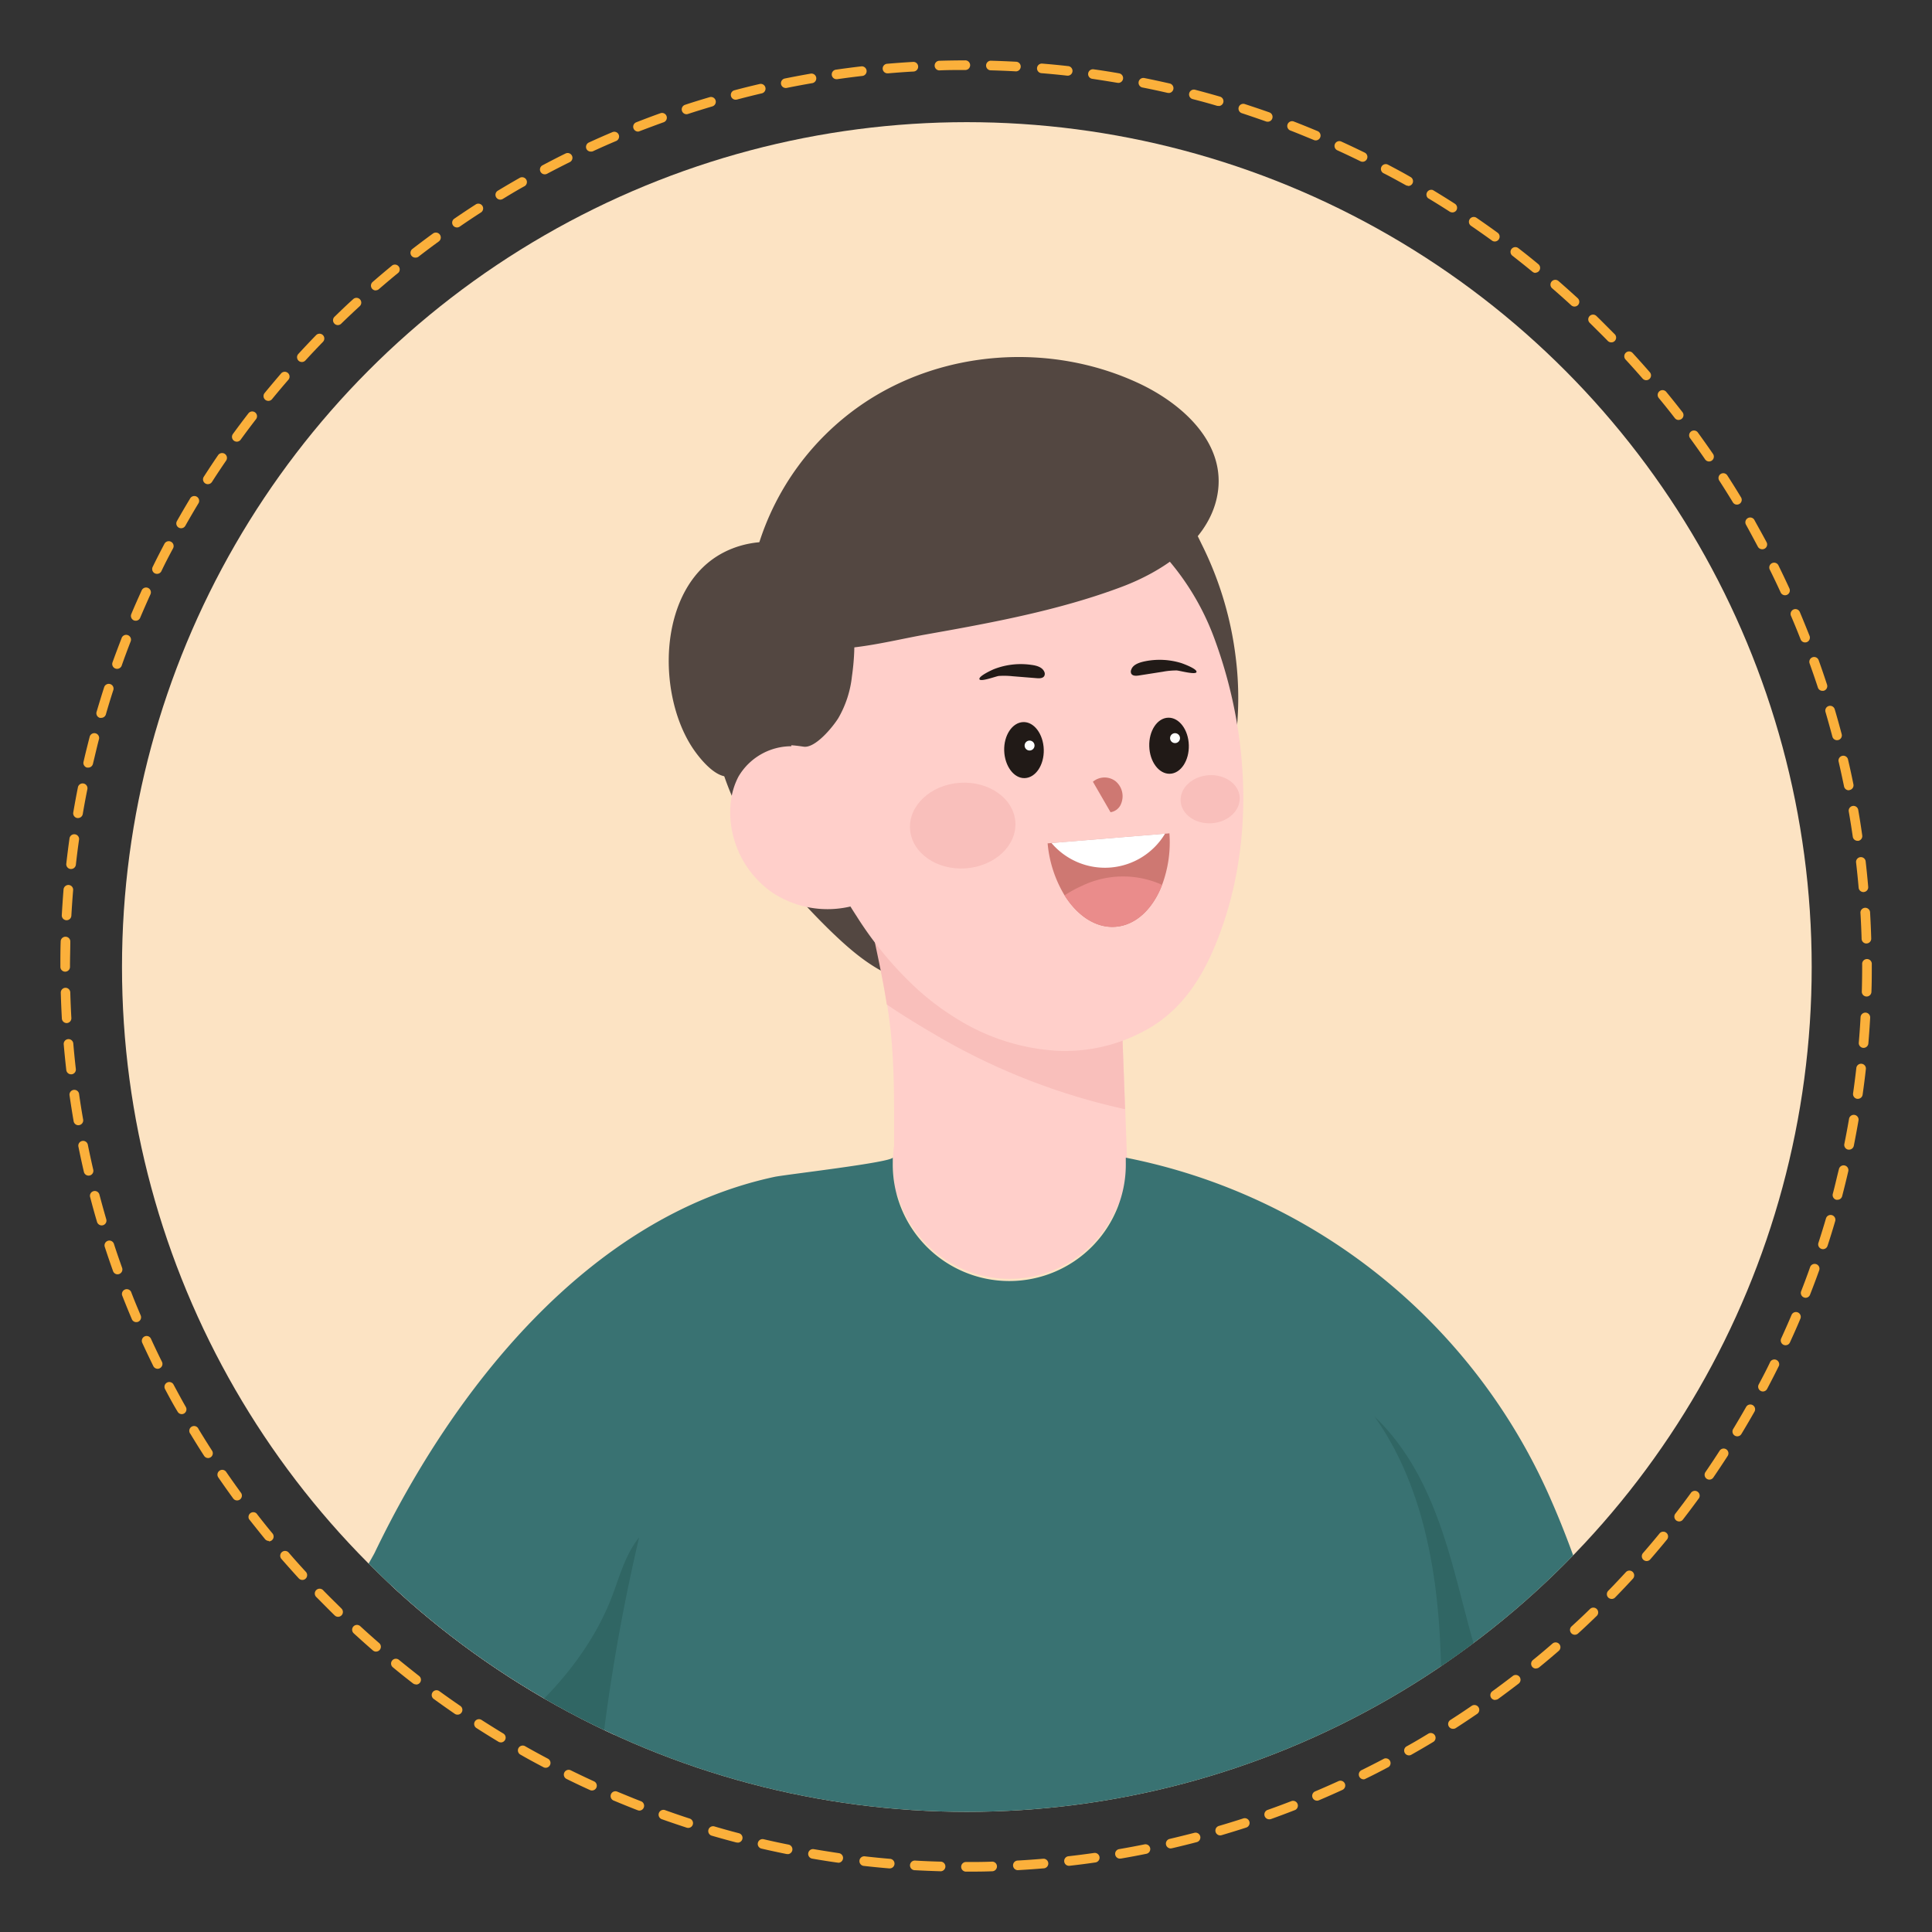 <svg id="Layer_1" data-name="Layer 1" xmlns="http://www.w3.org/2000/svg" xmlns:xlink="http://www.w3.org/1999/xlink" viewBox="0 0 480 480"><rect x="0" y="0" width="480" height="480" fill="#333333" stroke="none"/><defs><style>.cls-1{fill:none;}.cls-2{clip-path:url(#clip-path);}.cls-3{fill:#fce3c3;}.cls-4{fill:#ffcfca;}.cls-5{fill:#534741;}.cls-6{fill:#f9bfbb;}.cls-7{fill:#397272;}.cls-8{fill:#306664;}.cls-9{fill:#211a17;}.cls-10{fill:#ce7872;}.cls-11{fill:#fff;}.cls-12{fill:#ea8c8b;}.cls-13{fill:#fbb03b;}</style><clipPath id="clip-path"><circle class="cls-1" cx="240.21" cy="240.25" r="209.9"/></clipPath></defs><g class="cls-2"><circle class="cls-3" cx="240.21" cy="240.25" r="209.9"/><path class="cls-4" d="M542.45,740.69Q534.72,721.34,527,702c-4.94-12.38-9.26-23-15.76-34.71-2.68-4.79-6.32-11-9.34-15.81l-43.44-79.88L431,521c-6-11.06-12.05-22.16-16.63-33.89-5.68-14.54-9.06-29.86-12.13-45.16-2.26-11.26-4.38-22.57-6.65-33.85-6.6,2.94-13.2,5.9-19.75,9-14.06,6.55-28,13.39-42.18,19.85,10.71,31.25,22.41,62,38.53,90.81C401,579.19,443.65,619.7,478.45,667.27c1.26,1.72.7,6.89.82,9.09.38,7.12-.21,14.22.66,21.32a99.55,99.55,0,0,0,4.95,21.06c1.1,3.08,4.07,5.91,7.22,3.15a3.62,3.62,0,0,0,.81-.68c3.11-3.31,3.13-7.84,2.93-12.1-.22-4.86,0-9.46,2.15-13.92a4.37,4.37,0,0,1,2.85-2.59,4.83,4.83,0,0,1,2.4.29,13.22,13.22,0,0,1,6.14,4.49,23.91,23.91,0,0,1,2.23,3.39c.64,1.14,1.21,2.32,1.77,3.51.69,1.47,1.33,3,2,4.36l.42.84.39.77,2.49,5q2.26,4.5,4.54,9l4,7.85c2.31,4.58,4.79,9.71,8.92,13C539.21,747.44,544.15,744.94,542.45,740.69Z"/><path class="cls-4" d="M156.17,328.47c-46.19,0-90.43,145.87-91.57,147.76-1,1.62-92.86,136.92-93.13,137.25,0,0-31.19,31.38-38.81,40.82-5.14,6.4-10.51,13-13.79,20.56-3.49,8-5.62,16.45-7.9,24.85a10.82,10.82,0,0,0-.56,4c.3,2.43,3,4.55,5.41,3.44,5.31-2.38,7.14-9.34,8.69-14.4,1.44-4.7,2.63-9.53,4.85-13.95s5.47-7.54,9.37-10.43c2.8-2.09,5.51-4.27,8.38-6.3a26.57,26.57,0,0,1,3.44-2.17,9.73,9.73,0,0,1,5.2-1.26c1.53.12,3.75.86,4.65,2.2s-.09,3.2-.71,4.57a22.37,22.37,0,0,1-2.93,4.45c-1.9,2.36-4.11,4.69-5.26,7.52a10.3,10.3,0,0,0-.5,1.48c-1.4,5.41,2.7,13.21,8.74,8.31a21,21,0,0,0,3.33-3.71c4.88-6.27,11.11-11.54,14.77-18.62a134.34,134.34,0,0,0,6-14c3.39-8.84,4.86-14.16,5.5-18.4v0l.11-.16c.71-.57,84.38-75.58,133.7-142.8,11.55-15.75,39.87-77.72,53.58-122.69C179.53,357.54,164.78,337.42,156.17,328.47Z"/><path class="cls-4" d="M222.77,224.47c14,7.14,28.19,13.74,42.51,20.15a66.21,66.21,0,0,0,13.28,4.83l1,26.13.82,22.39a16.23,16.23,0,0,1-2.67,1.41,28.95,28.95,0,0,1-54.73-2.51l-.8-.24c0-1.13,0-2.26,0-3.39a28.56,28.56,0,0,1-.34-4.46,29,29,0,0,1,.3-4.2c0-1.95,0-3.91,0-5.86,0-7.46-.07-14.94-.84-22.37q-.36-3.41-.91-6.8c-.87-5.62-2.06-11.19-3.25-16.78-1-4.57-1.95-9.17-2.93-13.74C216.88,221.51,219.46,222.78,222.77,224.47Z"/><path class="cls-5" d="M307.41,179.49A77.67,77.67,0,0,1,285,228.1a61.36,61.36,0,0,1-20.68,13.74,65.17,65.17,0,0,1-27,3.87,45.19,45.19,0,0,1-15.78-3.25c-5.94-2.58-10.9-7-15.52-11.48-7.9-7.75-15.18-16.24-20.58-25.89s-8.88-20.55-8.84-31.61a28.52,28.52,0,0,1,1.89-11c1.93-4.61,5.54-8.29,9.24-11.66,12.21-11.13,26.54-20.25,42.45-24.66,16.47-4.57,33.86-3.95,50.93-3.3,4.32.16,8.27,1,11.74,3.72,2.84,2.22,4.39,6,5.95,9.13a86.06,86.06,0,0,1,8.23,27.78A81,81,0,0,1,307.41,179.49Z"/><path class="cls-6" d="M279.52,275.58A160.55,160.55,0,0,1,233.94,258c-4.5-2.61-9.17-5.4-13.62-8.43-.87-5.62-2.06-11.19-3.25-16.78-1-4.57-1.95-9.17-2.93-13.74,2.74,2.48,5.32,3.75,8.63,5.44,14,7.14,28.19,13.74,42.51,20.15a66.21,66.21,0,0,0,13.28,4.83Z"/><path class="cls-4" d="M305.5,170.94a117.52,117.52,0,0,0-3.64-11.89,63.93,63.93,0,0,0-23.71-30.89c-21.12-14.26-50.63-10.77-67.66,8a53.28,53.28,0,0,0-9.63,15c-5.74,13.44-6,27.9-2.91,41.82a109,109,0,0,0,14.86,34.63,89.67,89.67,0,0,0,14.55,17.64,65,65,0,0,0,10.6,8,52.71,52.71,0,0,0,25.22,7.84,41.58,41.58,0,0,0,23.14-6.12c7.69-4.81,12.35-12.2,15.68-20.31C310.22,214.63,310.7,191.87,305.5,170.94Z"/><path class="cls-4" d="M216.52,223.35A24.89,24.89,0,0,1,192,221.84a24.49,24.49,0,0,1-10.52-18.23,23.71,23.71,0,0,1,.05-4,17.66,17.66,0,0,1,1.92-6.63,15.24,15.24,0,0,1,14.38-7.53,17.62,17.62,0,0,1,13.69,9.18l1.93,11Z"/><path class="cls-5" d="M240.61,155.71c12.9-2.43,25.83-5.31,38-9.88,9.92-3.71,20.91-10.85,23.57-21.58,3.33-13.43-8-23.74-19.2-29C261.07,85,234,86.78,213.92,100.63a65.9,65.9,0,0,0-25.51,34.87c-2.41,8-3.42,20.12,6,23.84,10.95,4.32,24.5.27,35.62-1.71C233.55,157,237.08,156.38,240.61,155.71Z"/><path class="cls-5" d="M166.52,158.53c1.13-8.31,4.8-16,11.57-20.3,9.83-6.25,24.7-4.49,30.67,6.2,3.9,7,4,15.9,2.9,23.62a26.31,26.31,0,0,1-3.38,10.36c-1.3,2.1-5.68,7.53-8.62,7.1-1-.15-2-.28-2.83-.34l-.51,0a16.49,16.49,0,0,0-8.39,2.27,12.54,12.54,0,0,0-4.66,4.28c-3.68,4-9.23-2.93-11.18-5.87C167.36,178.72,165.22,168.19,166.52,158.53Z"/><path class="cls-7" d="M358.46,460.4l-.35.16c3.54,59.1,5.6,176.94,10.12,226.69-69-4.25-171.06-.38-231.7-7.76-1.63-30.31,0-102,8.34-196.89q1.22-14,2.84-28.66c0-.3.07-.61.1-.92l-.12-.08c-9-6.14-19-11.66-29.06-17.09-14-7.55-28-14.92-39.46-23.49-1-.75,13.27-25.24,13.89-26.53,19.47-40.55,53.09-83.52,99.37-93.44,2.72-.58,29.33-3.61,29.38-4.82,0,.4,0,.8,0,1.21a28.95,28.95,0,1,0,57.89,0c0-.39,0-.77,0-1.16A145.92,145.92,0,0,1,385.5,373c1.67,3.81,3.21,7.66,4.66,11.55,6,16.17,10.69,32.79,15.73,49.26a209.39,209.39,0,0,1-19.78,12.85A254.07,254.07,0,0,1,358.46,460.4Z"/><path class="cls-8" d="M357.7,406.09c1.07,18.09-.22,36.24.76,54.32a256,256,0,0,0,27.65-13.75,71.71,71.71,0,0,1-10.92-14.85c-7.13-12.93-10.08-27.67-14-41.9s-9.06-27.79-19.71-38C352.54,367.48,356.57,387,357.7,406.09Z"/><path class="cls-9" d="M248.14,167.94a19.77,19.77,0,0,1,3.44.07l6.08.49c.67.06,1.51,0,1.8-.58a1.17,1.17,0,0,0,0-1c-.49-1.17-1.93-1.57-3.19-1.73a18.32,18.32,0,0,0-9.33,1.06c-.57.24-3.83,1.73-3.6,2.49S247.49,168,248.14,167.94Z"/><path class="cls-9" d="M292.32,166.57a18.68,18.68,0,0,0-3.42.32l-6,.94c-.66.1-1.5.13-1.84-.46a1.17,1.17,0,0,1,0-1c.4-1.2,1.81-1.7,3.05-2a18.31,18.31,0,0,1,9.38.37c.59.2,3.95,1.44,3.78,2.22S293,166.59,292.32,166.57Z"/><path class="cls-10" d="M288.72,219.84c-2.27,5.91-6.45,10-11.52,10.41-4.88.4-9.5-2.69-12.71-7.8a30.12,30.12,0,0,1-4.21-12.92l1-.08,28.21-2.32,1.05-.09A30.23,30.23,0,0,1,288.72,219.84Z"/><path class="cls-11" d="M289.45,207.13a17.42,17.42,0,0,1-28.21,2.32Z"/><path class="cls-12" d="M288.72,219.84c-2.27,5.91-6.45,10-11.52,10.41-4.88.4-9.5-2.69-12.71-7.8a29.81,29.81,0,0,1,4.33-2.37,23.58,23.58,0,0,1,19.9-.24Z"/><path class="cls-9" d="M259.32,186.21c.11,3.85-2,7-4.71,7.11s-5-3-5.12-6.81,2-7,4.71-7.11S259.2,182.37,259.32,186.21Z"/><path class="cls-11" d="M255.76,184a1.23,1.23,0,0,0,.07,2.46A1.23,1.23,0,0,0,255.76,184Z"/><path class="cls-9" d="M285.53,185.42c.11,3.85,2.41,6.9,5.12,6.82s4.82-3.27,4.71-7.11-2.41-6.9-5.13-6.82S285.41,181.58,285.53,185.42Z"/><path class="cls-11" d="M291.9,182.16a1.23,1.23,0,0,0,.07,2.46A1.23,1.23,0,0,0,291.9,182.16Z"/><path class="cls-10" d="M277.13,194.07a4.5,4.5,0,0,0-5.6.15l4.38,7.57a3.33,3.33,0,0,0,2.67-2.23A4.85,4.85,0,0,0,277.13,194.07Z"/><path class="cls-6" d="M238.44,194.49c-7.22.5-12.75,5.67-12.34,11.53s6.59,10.23,13.81,9.72,12.75-5.66,12.35-11.53S245.66,194,238.44,194.49Z"/><path class="cls-6" d="M308,198.05c-.22-3.29-3.7-5.73-7.75-5.45s-7.15,3.18-6.92,6.47,3.69,5.74,7.75,5.46S308.2,201.35,308,198.05Z"/><path class="cls-8" d="M158.8,381.93a474.6,474.6,0,0,0-11.11,71c-9-6.14-19-11.66-29.06-17.09,3-2.08,5.88-4.26,8.69-6.59,10-8.34,18.79-18.55,23.91-30.57C153.73,392.81,154.84,386.94,158.8,381.93Z"/></g><path class="cls-13" d="M240.11,465a1.2,1.2,0,1,1,0-2.39c2.09,0,4.23,0,6.35-.09a1.18,1.18,0,0,1,1.23,1.16,1.2,1.2,0,0,1-1.16,1.23C244.39,465,242.23,465,240.11,465Zm-6.39-.09h0c-2.13-.06-4.28-.15-6.41-.26a1.2,1.2,0,1,1,.13-2.39c2.11.12,4.24.21,6.35.26a1.2,1.2,0,0,1,0,2.39Zm19.16-.27a1.2,1.2,0,0,1-1.19-1.13,1.19,1.19,0,0,1,1.12-1.26c2.11-.12,4.24-.27,6.34-.45a1.19,1.19,0,1,1,.21,2.38c-2.13.18-4.28.33-6.41.45ZM221,464.2h-.1c-2.13-.18-4.28-.39-6.39-.63a1.2,1.2,0,0,1,.26-2.38c2.1.24,4.23.45,6.33.63a1.19,1.19,0,0,1-.1,2.38Zm44.65-.65a1.19,1.19,0,0,1-.13-2.38c2.09-.24,4.21-.51,6.3-.81a1.19,1.19,0,1,1,.34,2.36c-2.11.31-4.26.58-6.37.82Zm-57.35-.78-.17,0c-2.11-.29-4.24-.63-6.35-1a1.19,1.19,0,0,1,.41-2.35c2.08.35,4.19.68,6.28,1a1.2,1.2,0,0,1-.17,2.38Zm70-1a1.19,1.19,0,0,1-.2-2.37c2.07-.36,4.17-.75,6.25-1.17a1.19,1.19,0,1,1,.47,2.34c-2.1.43-4.22.82-6.31,1.18A.75.75,0,0,1,278.26,461.74Zm-82.6-1.13-.23,0c-2.1-.43-4.21-.88-6.28-1.36a1.19,1.19,0,0,1-.9-1.43,1.2,1.2,0,0,1,1.44-.9c2,.47,4.13.93,6.21,1.34a1.2,1.2,0,0,1-.24,2.37Zm95.13-1.4a1.2,1.2,0,0,1-.27-2.36c2-.47,4.12-1,6.17-1.52a1.19,1.19,0,0,1,.61,2.31c-2.07.54-4.17,1.06-6.24,1.54Zm-107.58-1.48a1,1,0,0,1-.3,0c-2.07-.54-4.16-1.12-6.19-1.71a1.2,1.2,0,0,1,.67-2.3c2,.59,4.07,1.17,6.12,1.7a1.19,1.19,0,0,1-.3,2.35ZM303.15,456a1.2,1.2,0,0,1-.33-2.35c2-.59,4.07-1.22,6.07-1.87a1.19,1.19,0,0,1,.74,2.27c-2,.65-4.09,1.29-6.14,1.9A1.33,1.33,0,0,1,303.15,456ZM171,454.14a1.5,1.5,0,0,1-.37-.05c-2-.66-4.09-1.36-6.11-2.08a1.2,1.2,0,1,1,.81-2.25c2,.71,4,1.4,6,2.05a1.19,1.19,0,0,1-.36,2.33ZM315.31,452a1.2,1.2,0,0,1-.41-2.32c2-.7,4-1.45,6-2.22a1.2,1.2,0,0,1,.87,2.23c-2,.78-4,1.53-6,2.25A1.39,1.39,0,0,1,315.31,452Zm-156.44-2.17a1.14,1.14,0,0,1-.44-.08c-2-.77-4-1.59-6-2.42a1.2,1.2,0,0,1-.63-1.57,1.19,1.19,0,0,1,1.56-.63c2,.82,3.94,1.63,5.91,2.39a1.2,1.2,0,0,1,.68,1.55A1.19,1.19,0,0,1,158.87,449.84Zm168.32-2.46a1.2,1.2,0,0,1-.46-2.3c1.92-.81,3.87-1.67,5.8-2.55a1.19,1.19,0,1,1,1,2.17c-1.95.9-3.92,1.76-5.86,2.59A1.27,1.27,0,0,1,327.19,447.38Zm-180.13-2.53a1.09,1.09,0,0,1-.49-.11c-1.94-.88-3.9-1.81-5.82-2.76a1.19,1.19,0,0,1,1.06-2.14c1.89.93,3.83,1.85,5.75,2.73a1.19,1.19,0,0,1-.5,2.28Zm191.72-2.77a1.2,1.2,0,0,1-.53-2.27c1.89-.93,3.79-1.9,5.65-2.88A1.19,1.19,0,0,1,345,439c-1.87,1-3.79,2-5.7,2.91A1.12,1.12,0,0,1,338.78,442.08ZM135.57,439.2a1.21,1.21,0,0,1-.55-.14c-1.88-1-3.78-2-5.65-3.09a1.2,1.2,0,1,1,1.18-2.08c1.85,1.05,3.73,2.07,5.58,3.05a1.2,1.2,0,0,1-.56,2.26Zm214.48-3.08a1.2,1.2,0,0,1-.59-2.24c1.84-1,3.68-2.11,5.48-3.2a1.2,1.2,0,0,1,1.23,2.05c-1.81,1.1-3.68,2.18-5.53,3.23A1.16,1.16,0,0,1,350.05,436.12Zm-225.62-3.23a1.13,1.13,0,0,1-.61-.17c-1.82-1.1-3.66-2.24-5.46-3.4a1.19,1.19,0,1,1,1.29-2c1.78,1.14,3.6,2.28,5.4,3.37a1.19,1.19,0,0,1-.62,2.21ZM361,429.52a1.19,1.19,0,0,1-.65-2.2c1.76-1.13,3.54-2.31,5.29-3.51a1.19,1.19,0,1,1,1.35,2c-1.77,1.21-3.57,2.41-5.34,3.55A1.2,1.2,0,0,1,361,429.52ZM113.67,426a1.17,1.17,0,0,1-.67-.2c-1.75-1.2-3.52-2.45-5.25-3.71a1.19,1.19,0,1,1,1.4-1.93c1.72,1.24,3.47,2.48,5.2,3.66a1.19,1.19,0,0,1-.68,2.18Zm257.83-3.65a1.21,1.21,0,0,1-1-.49,1.19,1.19,0,0,1,.27-1.67c1.7-1.24,3.41-2.52,5.08-3.8a1.18,1.18,0,0,1,1.67.21,1.2,1.2,0,0,1-.21,1.68c-1.68,1.29-3.41,2.59-5.14,3.85A1.21,1.21,0,0,1,371.5,422.31Zm-268.17-3.87a1.19,1.19,0,0,1-.73-.25c-1.69-1.3-3.38-2.65-5-4a1.19,1.19,0,1,1,1.51-1.85c1.64,1.34,3.31,2.67,5,4a1.19,1.19,0,0,1-.73,2.14Zm278.28-3.93a1.22,1.22,0,0,1-.93-.43,1.2,1.2,0,0,1,.17-1.69c1.64-1.33,3.27-2.71,4.86-4.09a1.19,1.19,0,0,1,1.56,1.81c-1.6,1.39-3.25,2.78-4.91,4.13A1.19,1.19,0,0,1,381.61,414.51ZM93.44,410.34a1.24,1.24,0,0,1-.79-.29c-1.61-1.4-3.22-2.84-4.79-4.28A1.2,1.2,0,0,1,89.48,404c1.55,1.42,3.14,2.85,4.74,4.23a1.2,1.2,0,0,1-.78,2.1Zm297.82-4.19a1.2,1.2,0,0,1-.81-2.08c1.55-1.42,3.11-2.88,4.62-4.36a1.2,1.2,0,0,1,1.67,1.72c-1.54,1.49-3.11,3-4.67,4.4A1.2,1.2,0,0,1,391.26,406.15ZM84,401.69a1.2,1.2,0,0,1-.83-.33c-1.52-1.48-3-3-4.54-4.54a1.2,1.2,0,1,1,1.71-1.67c1.48,1.52,3,3,4.5,4.49a1.2,1.2,0,0,1-.84,2.05Zm316.41-4.44a1.25,1.25,0,0,1-.84-.34,1.2,1.2,0,0,1,0-1.69c1.47-1.51,2.94-3.07,4.37-4.62a1.19,1.19,0,0,1,1.69-.07,1.21,1.21,0,0,1,.07,1.69c-1.45,1.57-2.93,3.14-4.42,4.66A1.15,1.15,0,0,1,400.43,397.25ZM75.12,392.53a1.19,1.19,0,0,1-.88-.38c-1.44-1.57-2.87-3.18-4.28-4.79a1.2,1.2,0,1,1,1.81-1.57c1.38,1.6,2.81,3.2,4.23,4.74a1.2,1.2,0,0,1-.08,1.69A1.15,1.15,0,0,1,75.12,392.53Zm334-4.69a1.2,1.2,0,0,1-.91-2c1.39-1.6,2.77-3.23,4.1-4.86a1.19,1.19,0,0,1,1.85,1.51c-1.35,1.65-2.74,3.3-4.14,4.91A1.18,1.18,0,0,1,409.08,387.84Zm-342.33-5a1.22,1.22,0,0,1-.93-.43c-1.35-1.66-2.7-3.35-4-5A1.19,1.19,0,0,1,63.72,376c1.28,1.66,2.61,3.33,4,5a1.2,1.2,0,0,1-.92,1.95ZM417.18,378a1.24,1.24,0,0,1-.73-.25,1.21,1.21,0,0,1-.22-1.68c1.29-1.66,2.58-3.38,3.82-5.09a1.2,1.2,0,1,1,1.93,1.41c-1.26,1.73-2.56,3.46-3.86,5.14A1.16,1.16,0,0,1,417.18,378ZM58.94,372.78a1.18,1.18,0,0,1-1-.49c-1.25-1.71-2.49-3.47-3.71-5.24a1.2,1.2,0,0,1,.31-1.66,1.18,1.18,0,0,1,1.66.31c1.2,1.74,2.44,3.49,3.67,5.18a1.2,1.2,0,0,1-.26,1.67A1.25,1.25,0,0,1,58.94,372.78Zm365.77-5.17a1.2,1.2,0,0,1-1-1.87c1.19-1.74,2.38-3.53,3.52-5.3a1.19,1.19,0,1,1,2,1.29c-1.16,1.8-2.36,3.6-3.56,5.36A1.19,1.19,0,0,1,424.71,367.61Zm-373-5.36a1.2,1.2,0,0,1-1-.55c-1.15-1.78-2.29-3.61-3.39-5.44a1.19,1.19,0,1,1,2-1.23c1.09,1.8,2.22,3.61,3.36,5.38a1.19,1.19,0,0,1-1,1.84Zm379.91-5.4a1.19,1.19,0,0,1-.62-.17,1.2,1.2,0,0,1-.4-1.64c1.09-1.81,2.18-3.66,3.22-5.49a1.19,1.19,0,1,1,2.08,1.17c-1.06,1.86-2.15,3.73-3.26,5.56A1.17,1.17,0,0,1,431.64,356.85ZM45.13,351.34a1.19,1.19,0,0,1-1-.61C43,348.88,42,347,41,345.11A1.19,1.19,0,1,1,43.12,344c1,1.86,2,3.73,3.05,5.56a1.2,1.2,0,0,1-.45,1.63A1.16,1.16,0,0,1,45.13,351.34ZM438,345.71a1.14,1.14,0,0,1-.56-.14,1.19,1.19,0,0,1-.49-1.61c1-1.88,2-3.78,2.89-5.67a1.2,1.2,0,0,1,2.15,1c-.94,1.91-1.93,3.84-2.93,5.74A1.21,1.21,0,0,1,438,345.71ZM39.16,340.07a1.2,1.2,0,0,1-1.07-.67c-.93-1.9-1.86-3.84-2.75-5.78a1.21,1.21,0,0,1,.59-1.59,1.19,1.19,0,0,1,1.58.59c.88,1.92,1.8,3.85,2.73,5.72a1.2,1.2,0,0,1-.55,1.6A1.12,1.12,0,0,1,39.16,340.07Zm404.45-5.85a1.23,1.23,0,0,1-.49-.1,1.2,1.2,0,0,1-.59-1.59c.88-1.93,1.75-3.89,2.57-5.83a1.19,1.19,0,0,1,2.2.93c-.83,2-1.71,3.95-2.6,5.9A1.18,1.18,0,0,1,443.61,334.22ZM33.86,328.48a1.18,1.18,0,0,1-1.1-.73c-.83-1.95-1.64-3.94-2.42-5.93a1.2,1.2,0,0,1,2.23-.86c.76,2,1.57,3.93,2.39,5.86a1.21,1.21,0,0,1-.64,1.57A1.25,1.25,0,0,1,33.86,328.48Zm414.75-6.05a1.15,1.15,0,0,1-.44-.09,1.2,1.2,0,0,1-.68-1.54c.78-2,1.53-4,2.23-6a1.2,1.2,0,0,1,1.53-.72,1.19,1.19,0,0,1,.72,1.53c-.71,2-1.47,4-2.25,6A1.18,1.18,0,0,1,448.61,322.43ZM29.21,316.6a1.19,1.19,0,0,1-1.12-.79c-.72-2-1.42-4.07-2.08-6.08a1.2,1.2,0,0,1,2.28-.74c.64,2,1.34,4,2.05,6a1.2,1.2,0,0,1-.72,1.53A1.18,1.18,0,0,1,29.21,316.6Zm423.71-6.25a1.15,1.15,0,0,1-.37-.06,1.19,1.19,0,0,1-.77-1.5c.65-2,1.28-4.05,1.88-6.08a1.19,1.19,0,0,1,2.29.67c-.6,2.06-1.24,4.12-1.9,6.14A1.18,1.18,0,0,1,452.92,310.35Zm-427.66-5.9a1.21,1.21,0,0,1-1.15-.86c-.6-2-1.18-4.13-1.72-6.19a1.19,1.19,0,1,1,2.31-.61c.53,2,1.11,4.1,1.7,6.13a1.19,1.19,0,0,1-.8,1.48A1.4,1.4,0,0,1,25.26,304.45Zm431.25-6.37-.3,0a1.21,1.21,0,0,1-.86-1.46c.54-2,1-4.11,1.53-6.17a1.19,1.19,0,1,1,2.32.54c-.48,2.08-1,4.18-1.53,6.23A1.19,1.19,0,0,1,456.51,298.08Zm-434.5-6a1.2,1.2,0,0,1-1.17-.93c-.48-2.08-.94-4.19-1.36-6.27a1.19,1.19,0,1,1,2.34-.48c.42,2.07.87,4.15,1.35,6.21a1.2,1.2,0,0,1-.89,1.44Zm437.39-6.46a1,1,0,0,1-.24,0,1.2,1.2,0,0,1-.94-1.41c.42-2.06.81-4.16,1.17-6.24a1.19,1.19,0,1,1,2.35.4c-.36,2.11-.76,4.23-1.17,6.32A1.21,1.21,0,0,1,459.4,285.63ZM19.47,279.56a1.2,1.2,0,0,1-1.18-1c-.36-2.11-.7-4.25-1-6.34a1.2,1.2,0,1,1,2.37-.34c.29,2.07.63,4.19,1,6.27a1.21,1.21,0,0,1-1,1.39ZM461.56,273h-.17a1.21,1.21,0,0,1-1-1.35c.3-2.1.57-4.22.81-6.31a1.19,1.19,0,0,1,2.37.27c-.23,2.11-.51,4.25-.81,6.37A1.19,1.19,0,0,1,461.56,273ZM17.65,266.91a1.2,1.2,0,0,1-1.18-1.06c-.24-2.13-.46-4.28-.64-6.39a1.19,1.19,0,0,1,2.38-.2c.18,2.09.39,4.22.63,6.32a1.19,1.19,0,0,1-1.05,1.33ZM463,260.34h-.1a1.2,1.2,0,0,1-1.09-1.29c.18-2.12.33-4.25.44-6.34a1.22,1.22,0,0,1,1.26-1.13,1.2,1.2,0,0,1,1.13,1.26c-.12,2.12-.27,4.27-.45,6.41A1.2,1.2,0,0,1,463,260.34ZM16.56,254.18a1.2,1.2,0,0,1-1.19-1.13c-.12-2.13-.21-4.29-.27-6.41a1.2,1.2,0,0,1,1.16-1.23h0a1.2,1.2,0,0,1,1.2,1.16c.06,2.1.15,4.24.27,6.35a1.2,1.2,0,0,1-1.13,1.26Zm447.16-6.6h0a1.19,1.19,0,0,1-1.16-1.22c.06-2.12.09-4.26.09-6.36v-.42a1.2,1.2,0,1,1,2.39,0V240c0,2.12,0,4.28-.09,6.42A1.19,1.19,0,0,1,463.72,247.58ZM16.19,241.41a1.2,1.2,0,0,1-1.19-1.2V240c0-2.07,0-4.16.08-6.21a1.2,1.2,0,0,1,2.39.06c0,2-.08,4.1-.08,6.15v.21A1.2,1.2,0,0,1,16.19,241.41Zm447.51-7a1.2,1.2,0,0,1-1.19-1.16c-.06-2.1-.16-4.24-.28-6.36a1.2,1.2,0,1,1,2.39-.13c.12,2.14.22,4.3.28,6.42a1.19,1.19,0,0,1-1.16,1.22ZM16.54,228.63h-.06a1.2,1.2,0,0,1-1.13-1.26c.12-2.12.27-4.28.44-6.41a1.22,1.22,0,0,1,1.29-1.09,1.19,1.19,0,0,1,1.09,1.29c-.17,2.11-.32,4.24-.44,6.34A1.19,1.19,0,0,1,16.54,228.63Zm446.42-7a1.2,1.2,0,0,1-1.19-1.1c-.18-2.1-.4-4.23-.64-6.32a1.2,1.2,0,0,1,2.38-.27c.24,2.11.46,4.26.64,6.39a1.19,1.19,0,0,1-1.08,1.29ZM17.61,215.9h-.14a1.2,1.2,0,0,1-1-1.32c.24-2.12.51-4.26.81-6.37a1.2,1.2,0,0,1,2.37.33c-.3,2.09-.57,4.21-.8,6.31A1.2,1.2,0,0,1,17.61,215.9Zm443.89-7a1.19,1.19,0,0,1-1.18-1c-.31-2.1-.64-4.21-1-6.28a1.19,1.19,0,1,1,2.35-.41c.37,2.1.7,4.23,1,6.35a1.2,1.2,0,0,1-1,1.35ZM19.4,203.24h-.2a1.2,1.2,0,0,1-1-1.38c.36-2.1.75-4.23,1.17-6.32a1.2,1.2,0,0,1,2.35.47c-.42,2.07-.81,4.17-1.16,6.25A1.2,1.2,0,0,1,19.4,203.24Zm439.91-6.9a1.19,1.19,0,0,1-1.17-1c-.42-2-.88-4.14-1.36-6.21a1.2,1.2,0,0,1,2.33-.54c.49,2.09.95,4.2,1.37,6.28a1.2,1.2,0,0,1-.93,1.41Zm-437.4-5.63-.27,0a1.19,1.19,0,0,1-.89-1.43c.47-2.07,1-4.17,1.53-6.24a1.19,1.19,0,1,1,2.31.61c-.53,2-1,4.12-1.51,6.17A1.2,1.2,0,0,1,21.91,190.71ZM456.4,183.9a1.19,1.19,0,0,1-1.15-.89c-.54-2-1.12-4.11-1.71-6.12a1.19,1.19,0,1,1,2.29-.68c.6,2,1.18,4.12,1.73,6.19a1.19,1.19,0,0,1-.85,1.46A1.65,1.65,0,0,1,456.4,183.9ZM25.14,178.35a1.4,1.4,0,0,1-.34,0,1.2,1.2,0,0,1-.81-1.48c.6-2,1.23-4.1,1.89-6.14a1.2,1.2,0,0,1,1.51-.77,1.18,1.18,0,0,1,.76,1.5c-.65,2-1.28,4.06-1.86,6.08A1.21,1.21,0,0,1,25.14,178.35Zm427.65-6.71a1.19,1.19,0,0,1-1.14-.82c-.65-2-1.35-4-2.06-6a1.19,1.19,0,1,1,2.25-.8c.72,2,1.42,4.05,2.08,6.07a1.19,1.19,0,0,1-.76,1.51A1.24,1.24,0,0,1,452.79,171.64ZM29.08,166.17a1.12,1.12,0,0,1-.4-.07,1.2,1.2,0,0,1-.73-1.53c.72-2,1.48-4,2.25-6a1.2,1.2,0,1,1,2.23.87c-.77,2-1.52,4-2.22,6A1.21,1.21,0,0,1,29.08,166.17Zm419.39-6.56a1.19,1.19,0,0,1-1.11-.76c-.76-1.94-1.57-3.92-2.4-5.86a1.21,1.21,0,0,1,.64-1.57,1.19,1.19,0,0,1,1.56.63c.84,2,1.65,4,2.42,5.93a1.2,1.2,0,0,1-.67,1.55A1.41,1.41,0,0,1,448.47,159.61ZM33.72,154.22a1.25,1.25,0,0,1-.46-.09,1.21,1.21,0,0,1-.64-1.57c.83-2,1.71-3.95,2.59-5.9a1.19,1.19,0,1,1,2.17,1c-.87,1.92-1.73,3.88-2.56,5.83A1.18,1.18,0,0,1,33.72,154.22Zm409.77-6.33a1.2,1.2,0,0,1-1.09-.7c-.87-1.9-1.79-3.83-2.73-5.72a1.2,1.2,0,0,1,2.15-1.06c.94,1.91,1.87,3.86,2.75,5.78a1.2,1.2,0,0,1-.58,1.59A1.33,1.33,0,0,1,443.49,147.89ZM39,142.57a1.24,1.24,0,0,1-.53-.12,1.2,1.2,0,0,1-.54-1.6c.94-1.93,1.93-3.86,2.92-5.74A1.2,1.2,0,1,1,43,136.23c-1,1.86-2,3.77-2.9,5.67A1.19,1.19,0,0,1,39,142.57Zm398.8-6.11a1.21,1.21,0,0,1-1.06-.63c-1-1.87-2-3.74-3-5.56a1.2,1.2,0,0,1,2.08-1.18c1,1.84,2.08,3.73,3.08,5.62a1.19,1.19,0,0,1-.49,1.61A1.14,1.14,0,0,1,437.84,136.46ZM45,131.24a1.26,1.26,0,0,1-.59-.15,1.19,1.19,0,0,1-.45-1.63c1.05-1.86,2.14-3.73,3.24-5.55a1.2,1.2,0,1,1,2.05,1.23c-1.09,1.81-2.17,3.66-3.21,5.5A1.19,1.19,0,0,1,45,131.24Zm386.52-5.87a1.17,1.17,0,0,1-1-.58c-1.09-1.8-2.23-3.61-3.37-5.38a1.19,1.19,0,1,1,2-1.29c1.15,1.78,2.3,3.61,3.4,5.44a1.18,1.18,0,0,1-.4,1.64A1.26,1.26,0,0,1,431.54,125.37ZM51.63,120.29a1.16,1.16,0,0,1-.64-.19,1.19,1.19,0,0,1-.36-1.65c1.16-1.8,2.35-3.61,3.55-5.36a1.2,1.2,0,0,1,2,1.35c-1.19,1.73-2.38,3.52-3.52,5.3A1.22,1.22,0,0,1,51.63,120.29Zm373-5.64a1.18,1.18,0,0,1-1-.52c-1.19-1.73-2.43-3.47-3.67-5.18a1.2,1.2,0,1,1,1.93-1.41c1.26,1.73,2.5,3.49,3.71,5.24a1.2,1.2,0,0,1-1,1.87ZM58.86,109.73a1.2,1.2,0,0,1-1-1.9c1.26-1.73,2.56-3.46,3.86-5.14a1.19,1.19,0,1,1,1.89,1.45c-1.29,1.67-2.57,3.38-3.82,5.1A1.18,1.18,0,0,1,58.86,109.73Zm358.24-5.39a1.19,1.19,0,0,1-1-.47c-1.27-1.65-2.61-3.32-4-5A1.2,1.2,0,0,1,414,97.39c1.37,1.66,2.71,3.35,4,5a1.19,1.19,0,0,1-.94,1.93ZM66.67,99.6a1.22,1.22,0,0,1-.76-.27,1.2,1.2,0,0,1-.17-1.68c1.35-1.64,2.74-3.29,4.14-4.92a1.2,1.2,0,0,1,1.81,1.57c-1.39,1.6-2.77,3.24-4.1,4.86A1.18,1.18,0,0,1,66.67,99.6ZM409,94.46a1.19,1.19,0,0,1-.9-.41c-1.39-1.59-2.81-3.18-4.24-4.73a1.21,1.21,0,0,1,.07-1.69,1.19,1.19,0,0,1,1.69.07c1.44,1.57,2.88,3.18,4.28,4.79a1.19,1.19,0,0,1-.12,1.68A1.15,1.15,0,0,1,409,94.46ZM75,89.94a1.19,1.19,0,0,1-.88-2c1.45-1.58,2.93-3.15,4.41-4.67a1.19,1.19,0,1,1,1.71,1.66c-1.46,1.51-2.93,3.06-4.36,4.62A1.18,1.18,0,0,1,75,89.94Zm325.31-4.88a1.21,1.21,0,0,1-.86-.36c-1.48-1.52-3-3-4.49-4.49a1.19,1.19,0,1,1,1.66-1.71c1.52,1.47,3,3,4.55,4.53a1.19,1.19,0,0,1,0,1.69A1.16,1.16,0,0,1,400.35,85.06ZM83.94,80.77a1.17,1.17,0,0,1-.85-.36,1.2,1.2,0,0,1,0-1.69c1.52-1.48,3.09-3,4.67-4.41a1.19,1.19,0,1,1,1.61,1.76c-1.55,1.43-3.11,2.9-4.61,4.36A1.19,1.19,0,0,1,83.94,80.77Zm307.24-4.61a1.19,1.19,0,0,1-.81-.31c-1.55-1.42-3.14-2.84-4.75-4.23a1.19,1.19,0,0,1-.12-1.68,1.2,1.2,0,0,1,1.69-.13c1.62,1.41,3.23,2.85,4.79,4.28a1.2,1.2,0,0,1,.08,1.69A1.22,1.22,0,0,1,391.18,76.16Zm-297.83-4a1.2,1.2,0,0,1-.78-2.1c1.61-1.4,3.26-2.79,4.9-4.14A1.2,1.2,0,0,1,99,67.74c-1.63,1.33-3.26,2.71-4.86,4.09A1.16,1.16,0,0,1,93.35,72.13ZM381.51,67.8a1.22,1.22,0,0,1-.76-.27c-1.63-1.34-3.31-2.67-5-4a1.19,1.19,0,0,1-.22-1.67,1.21,1.21,0,0,1,1.68-.22c1.69,1.3,3.38,2.65,5,4a1.2,1.2,0,0,1-.76,2.12ZM103.23,64a1.21,1.21,0,0,1-1-.46,1.2,1.2,0,0,1,.22-1.68c1.68-1.3,3.41-2.6,5.13-3.85A1.19,1.19,0,1,1,109,60c-1.7,1.24-3.41,2.52-5.07,3.81A1.19,1.19,0,0,1,103.23,64Zm268.15-4a1.15,1.15,0,0,1-.7-.23c-1.7-1.23-3.45-2.46-5.2-3.66a1.2,1.2,0,0,1,1.35-2c1.77,1.22,3.54,2.46,5.25,3.71a1.19,1.19,0,0,1,.27,1.67A1.21,1.21,0,0,1,371.38,60ZM113.54,56.51a1.19,1.19,0,0,1-.67-2.18c1.75-1.2,3.55-2.4,5.34-3.55a1.19,1.19,0,0,1,1.29,2c-1.77,1.14-3.54,2.32-5.28,3.52A1.2,1.2,0,0,1,113.54,56.51Zm247.28-3.74a1.2,1.2,0,0,1-.65-.19c-1.79-1.15-3.6-2.28-5.4-3.36a1.2,1.2,0,0,1,1.23-2c1.82,1.1,3.66,2.24,5.46,3.4a1.19,1.19,0,0,1,.36,1.65A1.17,1.17,0,0,1,360.82,52.77ZM124.27,49.6a1.21,1.21,0,0,1-1-.58,1.19,1.19,0,0,1,.41-1.64c1.82-1.1,3.68-2.19,5.53-3.24a1.2,1.2,0,0,1,1.18,2.08c-1.84,1-3.68,2.12-5.48,3.21A1.22,1.22,0,0,1,124.27,49.6Zm225.59-3.44a1.26,1.26,0,0,1-.59-.15c-1.84-1-3.72-2.07-5.59-3a1.2,1.2,0,0,1,1.12-2.12c1.88,1,3.79,2,5.65,3.09a1.19,1.19,0,0,1-.59,2.23Zm-214.5-2.85a1.19,1.19,0,0,1-.56-2.25c1.89-1,3.81-2,5.7-2.92a1.19,1.19,0,1,1,1.06,2.14c-1.87.93-3.77,1.9-5.64,2.89A1.25,1.25,0,0,1,135.36,43.31Zm203.17-3.12a1.17,1.17,0,0,1-.52-.12c-1.91-.94-3.85-1.86-5.76-2.73a1.19,1.19,0,0,1,1-2.17c1.93.88,3.89,1.81,5.82,2.75a1.2,1.2,0,0,1-.53,2.27ZM146.79,37.66A1.19,1.19,0,0,1,145.7,37a1.21,1.21,0,0,1,.59-1.59c1.94-.89,3.91-1.76,5.86-2.58a1.19,1.19,0,0,1,1.57.63,1.21,1.21,0,0,1-.64,1.57c-1.92.81-3.87,1.67-5.79,2.56A1.31,1.31,0,0,1,146.79,37.66Zm180.09-2.78a1.1,1.1,0,0,1-.47-.1c-2-.82-3.94-1.63-5.91-2.39a1.2,1.2,0,0,1,.87-2.23c2,.77,4,1.59,6,2.42a1.2,1.2,0,0,1-.46,2.3ZM158.51,32.69a1.21,1.21,0,0,1-1.11-.76,1.19,1.19,0,0,1,.68-1.55c2-.78,4-1.54,6-2.25a1.19,1.19,0,1,1,.81,2.24c-2,.72-4,1.47-6,2.23A1.12,1.12,0,0,1,158.51,32.69Zm156.42-2.45a1.09,1.09,0,0,1-.4-.07c-2-.7-4-1.39-6-2.05a1.19,1.19,0,0,1,.73-2.27c2,.66,4.11,1.36,6.11,2.07a1.19,1.19,0,0,1,.72,1.53A1.18,1.18,0,0,1,314.93,30.24ZM170.54,28.38a1.2,1.2,0,0,1-.37-2.33c2-.67,4.1-1.31,6.14-1.91a1.19,1.19,0,1,1,.67,2.29c-2,.6-4.06,1.23-6.07,1.89A1.15,1.15,0,0,1,170.54,28.38ZM302.75,26.3a1.32,1.32,0,0,1-.34,0c-2-.6-4.1-1.17-6.13-1.69a1.2,1.2,0,0,1,.61-2.32c2.05.54,4.13,1.11,6.19,1.71a1.19,1.19,0,0,1-.33,2.34ZM182.8,24.77a1.19,1.19,0,0,1-.3-2.35c2.06-.55,4.16-1.07,6.23-1.55a1.19,1.19,0,1,1,.55,2.32c-2.05.48-4.13,1-6.17,1.54A1.76,1.76,0,0,1,182.8,24.77Zm107.58-1.69a1.24,1.24,0,0,1-.27,0c-2.05-.47-4.14-.92-6.21-1.33a1.2,1.2,0,1,1,.47-2.35c2.09.42,4.2.88,6.28,1.35a1.2,1.2,0,0,1-.27,2.36Zm-95.13-1.22A1.19,1.19,0,0,1,195,19.5c2.08-.42,4.21-.82,6.32-1.19a1.2,1.2,0,1,1,.4,2.36c-2.08.36-4.18.75-6.24,1.17A1,1,0,0,1,195.25,21.86Zm82.6-1.28-.2,0c-2.08-.35-4.19-.68-6.28-1a1.19,1.19,0,1,1,.33-2.36c2.12.29,4.25.63,6.35,1a1.2,1.2,0,0,1-.2,2.38Zm-70-.9a1.19,1.19,0,0,1-.17-2.37c2.13-.31,4.27-.59,6.37-.83a1.2,1.2,0,0,1,.27,2.38c-2.07.23-4.19.51-6.3.81Zm57.35-.89h-.13c-2.09-.23-4.22-.44-6.33-.61a1.19,1.19,0,0,1,.2-2.38c2.13.17,4.29.38,6.4.62a1.19,1.19,0,0,1-.14,2.38Zm-44.66-.57a1.19,1.19,0,0,1-.1-2.38c2.15-.18,4.3-.34,6.41-.46a1.18,1.18,0,0,1,1.26,1.12A1.2,1.2,0,0,1,227,17.77c-2.09.11-4.22.27-6.34.45Zm31.93-.49h-.07c-2.11-.12-4.25-.2-6.35-.26a1.2,1.2,0,0,1,.07-2.39c2.12.06,4.27.15,6.41.26a1.2,1.2,0,0,1-.06,2.39Zm-19.17-.24a1.2,1.2,0,0,1,0-2.39c2.12-.06,4.28-.1,6.42-.1h0a1.2,1.2,0,1,1,0,2.39c-2.11,0-4.25,0-6.35.1Z"/></svg>